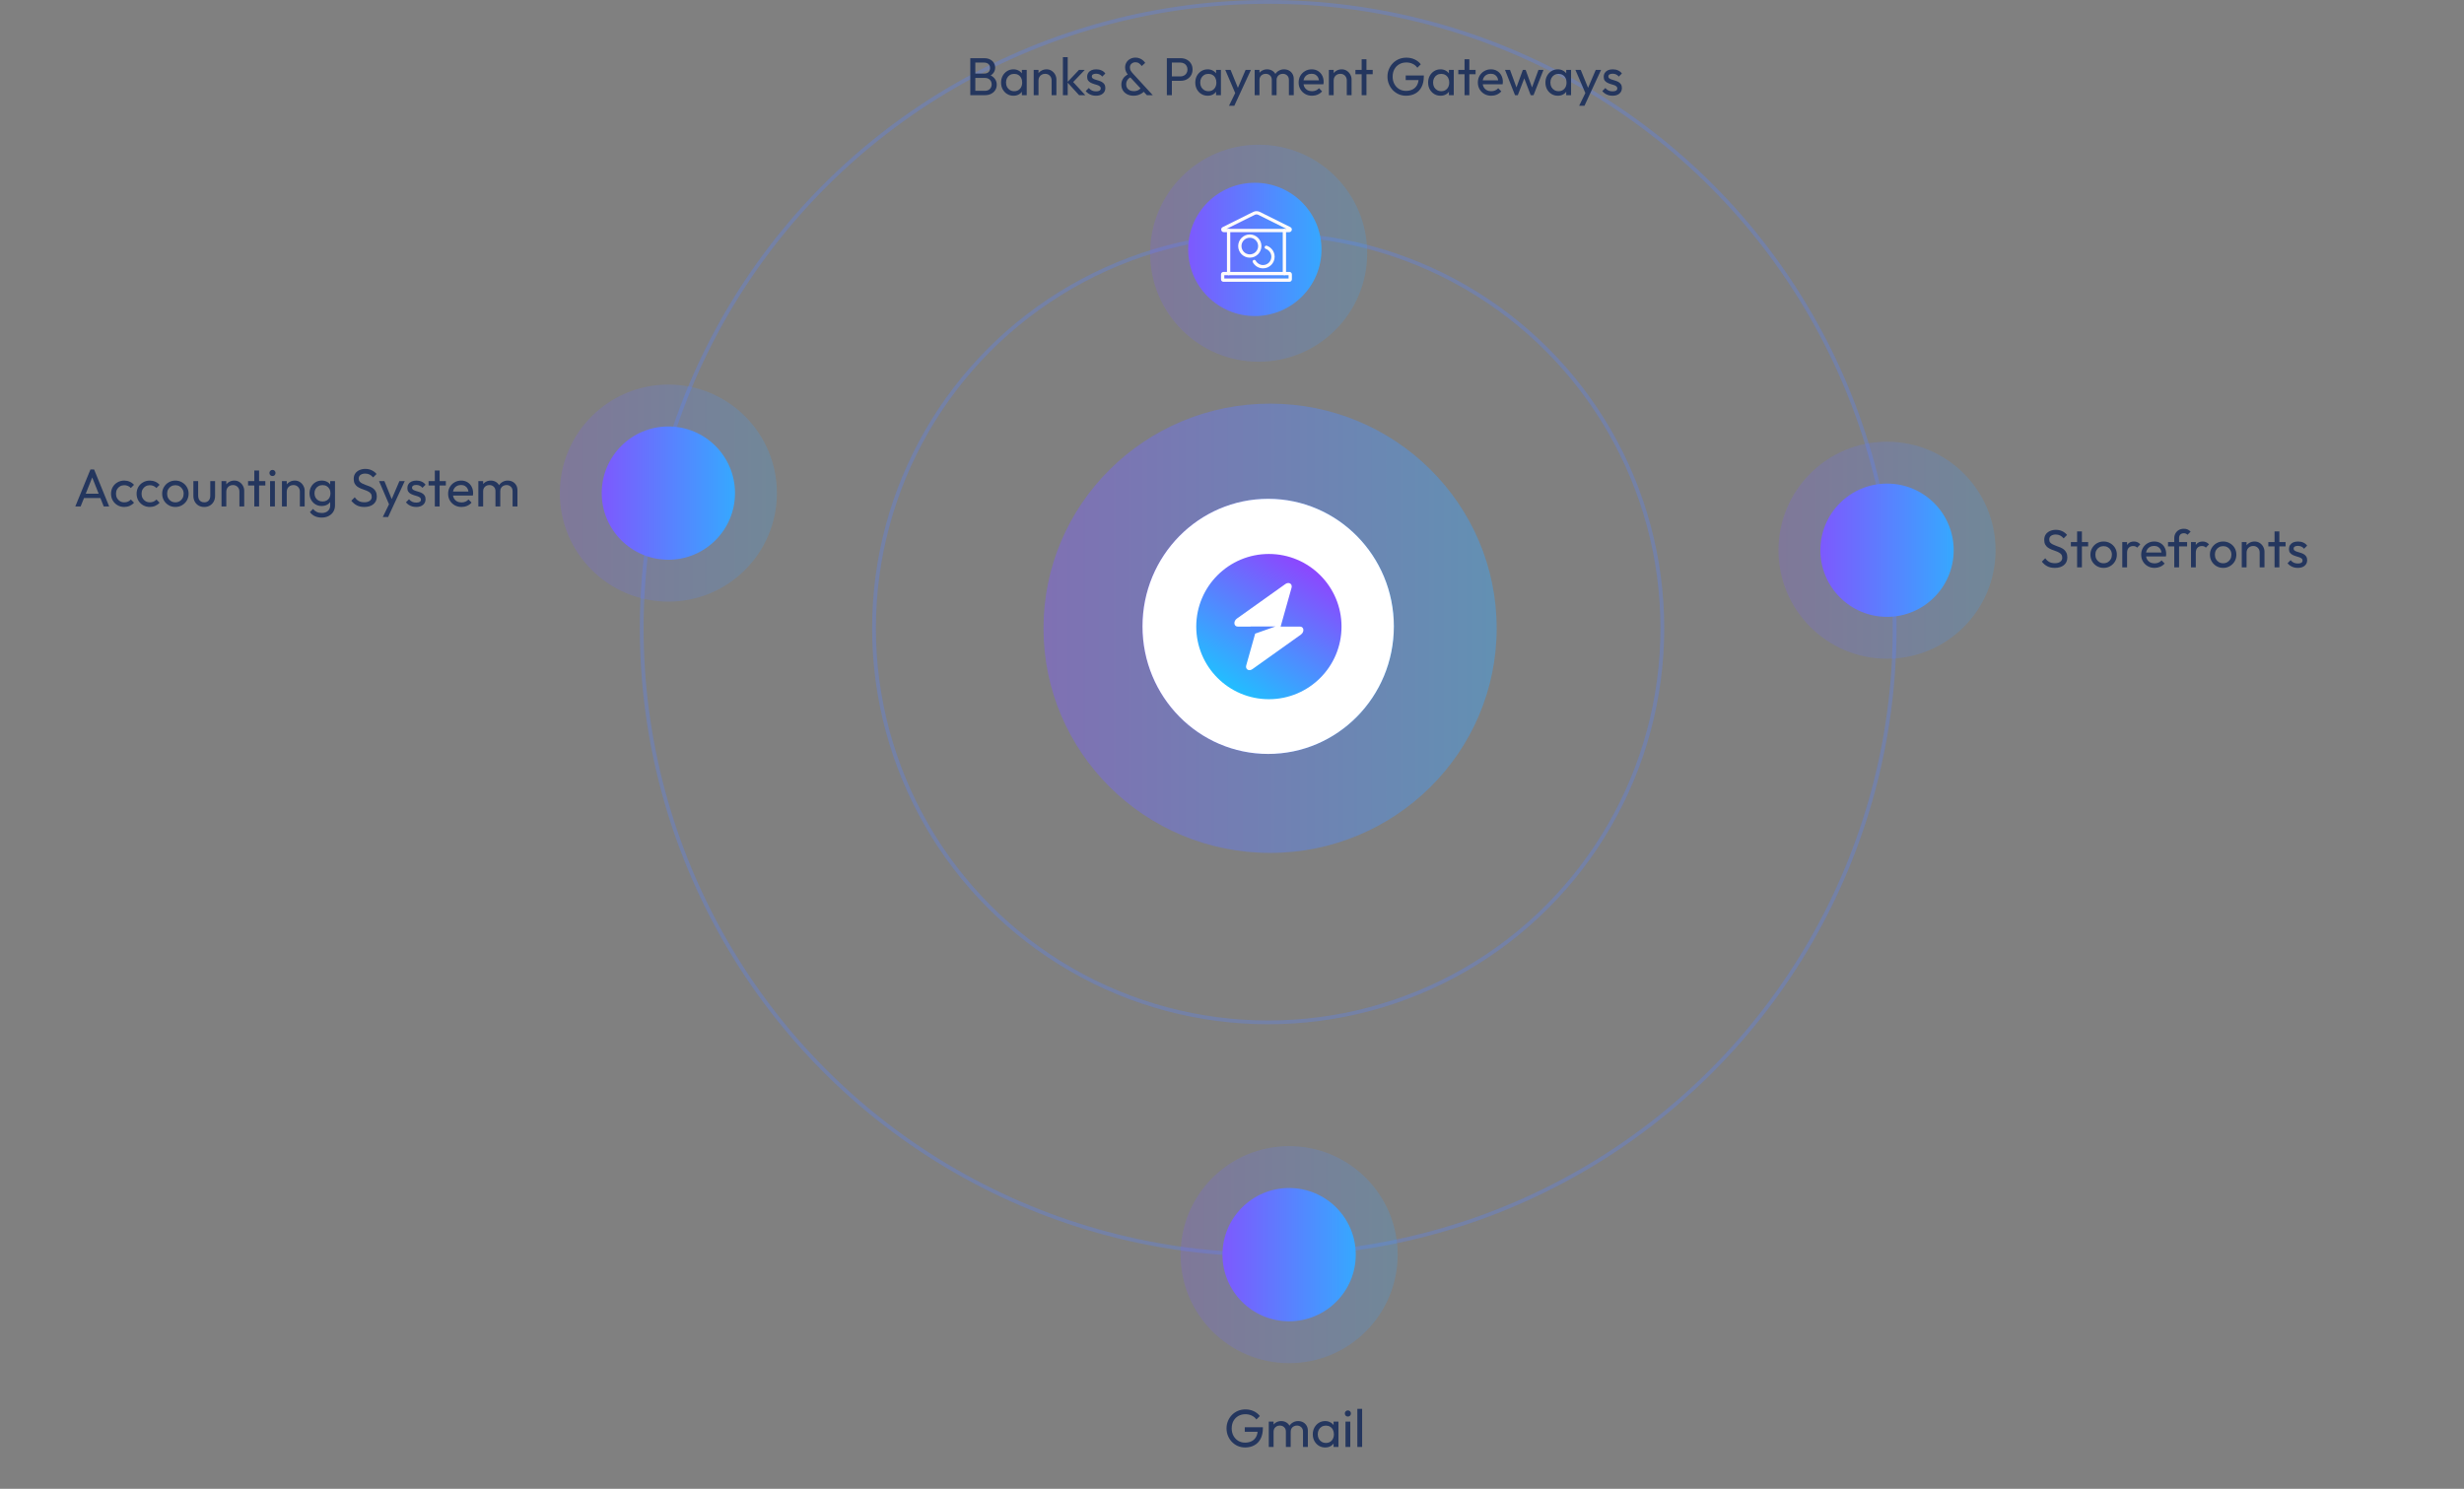<svg width="647" height="391" viewBox="0 0 647 391" fill="none" xmlns="http://www.w3.org/2000/svg">
<rect x="0" y="0" width="647" height="391" fill="#808080" stroke="none"/>
<circle cx="333" cy="165" r="164.5" stroke="#5883FF" stroke-opacity="0.3"/>
<circle cx="333" cy="165" r="103.5" stroke="#5883FF" stroke-opacity="0.3"/>
<ellipse cx="333" cy="164.5" rx="33" ry="33.5" fill="url(#paint0_linear_808_40507)"/>
<circle cx="338.5" cy="329.5" r="28.5" fill="url(#paint1_linear_808_40507)" fill-opacity="0.2"/>
<ellipse cx="333.5" cy="165" rx="59.5" ry="59" fill="url(#paint2_linear_808_40507)" fill-opacity="0.4"/>
<ellipse cx="333" cy="164.5" rx="33" ry="33.5" fill="white"/>
<circle cx="338.5" cy="329.5" r="17.5" fill="url(#paint3_linear_808_40507)"/>
<circle cx="495.5" cy="144.5" r="28.5" fill="url(#paint4_linear_808_40507)" fill-opacity="0.2"/>
<circle cx="495.5" cy="144.5" r="17.5" fill="url(#paint5_linear_808_40507)"/>
<circle cx="175.5" cy="129.5" r="28.5" fill="url(#paint6_linear_808_40507)" fill-opacity="0.2"/>
<circle cx="175.5" cy="129.5" r="17.5" fill="url(#paint7_linear_808_40507)"/>
<circle cx="330.5" cy="66.5" r="28.5" fill="url(#paint8_linear_808_40507)" fill-opacity="0.2"/>
<circle cx="329.5" cy="65.5" r="17.5" fill="url(#paint9_linear_808_40507)"/>
<path fill-rule="evenodd" clip-rule="evenodd" d="M333.186 183.629C343.719 183.629 352.258 175.09 352.258 164.556C352.258 154.023 343.719 145.484 333.186 145.484C322.652 145.484 314.113 154.023 314.113 164.556C314.113 175.09 322.652 183.629 333.186 183.629ZM339.136 154.369C339.425 153.34 338.427 152.732 337.515 153.381L324.787 162.449C323.799 163.153 323.954 164.556 325.021 164.556H328.373V164.531H334.905L329.582 166.408L327.236 174.744C326.946 175.773 327.945 176.381 328.856 175.732L341.584 166.664C342.573 165.96 342.418 164.556 341.351 164.556H336.268L339.136 154.369Z" fill="url(#paint10_linear_808_40507)"/>
<path d="M255.665 25V23.852H258.605C259.165 23.852 259.603 23.689 259.921 23.362C260.238 23.026 260.397 22.625 260.397 22.158C260.397 21.841 260.327 21.556 260.187 21.304C260.047 21.043 259.841 20.837 259.571 20.688C259.309 20.539 259.001 20.464 258.647 20.464H255.665V19.316H258.451C258.917 19.316 259.286 19.195 259.557 18.952C259.837 18.7 259.977 18.341 259.977 17.874C259.977 17.407 259.832 17.053 259.543 16.81C259.253 16.558 258.871 16.432 258.395 16.432H255.665V15.284H258.423C259.057 15.284 259.585 15.401 260.005 15.634C260.434 15.858 260.756 16.157 260.971 16.53C261.195 16.903 261.307 17.314 261.307 17.762C261.307 18.285 261.162 18.742 260.873 19.134C260.593 19.526 260.177 19.834 259.627 20.058L259.739 19.638C260.364 19.862 260.849 20.203 261.195 20.66C261.549 21.108 261.727 21.64 261.727 22.256C261.727 22.769 261.601 23.231 261.349 23.642C261.097 24.053 260.733 24.384 260.257 24.636C259.79 24.879 259.216 25 258.535 25H255.665ZM254.783 25V15.284H256.099V25H254.783ZM266.109 25.14C265.503 25.14 264.952 24.991 264.457 24.692C263.963 24.384 263.571 23.969 263.281 23.446C263.001 22.923 262.861 22.335 262.861 21.682C262.861 21.029 263.001 20.441 263.281 19.918C263.571 19.395 263.958 18.98 264.443 18.672C264.938 18.364 265.493 18.21 266.109 18.21C266.613 18.21 267.061 18.317 267.453 18.532C267.855 18.737 268.177 19.027 268.419 19.4C268.662 19.764 268.797 20.189 268.825 20.674V22.676C268.797 23.152 268.662 23.577 268.419 23.95C268.186 24.323 267.869 24.617 267.467 24.832C267.075 25.037 266.623 25.14 266.109 25.14ZM266.319 23.95C266.945 23.95 267.449 23.74 267.831 23.32C268.214 22.891 268.405 22.345 268.405 21.682C268.405 21.225 268.317 20.828 268.139 20.492C267.971 20.147 267.729 19.881 267.411 19.694C267.094 19.498 266.725 19.4 266.305 19.4C265.885 19.4 265.512 19.498 265.185 19.694C264.868 19.89 264.616 20.161 264.429 20.506C264.252 20.842 264.163 21.229 264.163 21.668C264.163 22.116 264.252 22.513 264.429 22.858C264.616 23.194 264.873 23.46 265.199 23.656C265.526 23.852 265.899 23.95 266.319 23.95ZM268.321 25V23.208L268.559 21.584L268.321 19.974V18.35H269.595V25H268.321ZM276.134 25V21.122C276.134 20.618 275.975 20.203 275.658 19.876C275.341 19.549 274.93 19.386 274.426 19.386C274.09 19.386 273.791 19.461 273.53 19.61C273.269 19.759 273.063 19.965 272.914 20.226C272.765 20.487 272.69 20.786 272.69 21.122L272.172 20.828C272.172 20.324 272.284 19.876 272.508 19.484C272.732 19.092 273.045 18.784 273.446 18.56C273.847 18.327 274.3 18.21 274.804 18.21C275.308 18.21 275.751 18.336 276.134 18.588C276.526 18.84 276.834 19.171 277.058 19.582C277.282 19.983 277.394 20.413 277.394 20.87V25H276.134ZM271.43 25V18.35H272.69V25H271.43ZM283.356 25L280.248 21.598L283.328 18.35H284.854L281.424 21.934L281.48 21.206L284.98 25H283.356ZM279.1 25V15.004H280.36V25H279.1ZM287.79 25.14C287.417 25.14 287.062 25.093 286.726 25C286.399 24.897 286.096 24.757 285.816 24.58C285.536 24.393 285.293 24.174 285.088 23.922L285.9 23.11C286.143 23.409 286.423 23.633 286.74 23.782C287.057 23.922 287.412 23.992 287.804 23.992C288.196 23.992 288.499 23.927 288.714 23.796C288.929 23.656 289.036 23.465 289.036 23.222C289.036 22.979 288.947 22.793 288.77 22.662C288.602 22.522 288.383 22.41 288.112 22.326C287.841 22.233 287.552 22.144 287.244 22.06C286.945 21.967 286.661 21.85 286.39 21.71C286.119 21.57 285.895 21.379 285.718 21.136C285.55 20.893 285.466 20.571 285.466 20.17C285.466 19.769 285.564 19.423 285.76 19.134C285.956 18.835 286.227 18.607 286.572 18.448C286.927 18.289 287.351 18.21 287.846 18.21C288.369 18.21 288.831 18.303 289.232 18.49C289.643 18.667 289.979 18.938 290.24 19.302L289.428 20.114C289.241 19.871 289.008 19.685 288.728 19.554C288.457 19.423 288.149 19.358 287.804 19.358C287.44 19.358 287.16 19.423 286.964 19.554C286.777 19.675 286.684 19.848 286.684 20.072C286.684 20.296 286.768 20.469 286.936 20.59C287.104 20.711 287.323 20.814 287.594 20.898C287.874 20.982 288.163 21.071 288.462 21.164C288.761 21.248 289.045 21.365 289.316 21.514C289.587 21.663 289.806 21.864 289.974 22.116C290.151 22.368 290.24 22.699 290.24 23.11C290.24 23.735 290.016 24.23 289.568 24.594C289.129 24.958 288.537 25.14 287.79 25.14ZM301.157 25L296.509 20.016C296.145 19.624 295.874 19.251 295.697 18.896C295.519 18.541 295.431 18.149 295.431 17.72C295.431 17.225 295.547 16.787 295.781 16.404C296.014 16.012 296.336 15.704 296.747 15.48C297.157 15.247 297.629 15.13 298.161 15.13C298.553 15.13 298.907 15.195 299.225 15.326C299.551 15.447 299.836 15.611 300.079 15.816C300.331 16.021 300.541 16.255 300.709 16.516L299.799 17.342C299.584 17.043 299.346 16.805 299.085 16.628C298.833 16.441 298.525 16.348 298.161 16.348C297.741 16.348 297.391 16.474 297.111 16.726C296.831 16.978 296.691 17.305 296.691 17.706C296.691 18.042 296.761 18.327 296.901 18.56C297.041 18.793 297.251 19.064 297.531 19.372L302.697 25H301.157ZM297.671 25.14C297.027 25.14 296.462 25.014 295.977 24.762C295.491 24.51 295.113 24.165 294.843 23.726C294.581 23.278 294.451 22.769 294.451 22.2C294.451 21.612 294.609 21.08 294.927 20.604C295.244 20.128 295.706 19.75 296.313 19.47L296.915 20.254C296.541 20.441 296.247 20.697 296.033 21.024C295.818 21.341 295.711 21.724 295.711 22.172C295.711 22.536 295.795 22.849 295.963 23.11C296.131 23.371 296.364 23.577 296.663 23.726C296.971 23.866 297.321 23.936 297.713 23.936C298.207 23.936 298.627 23.833 298.973 23.628C299.318 23.423 299.579 23.161 299.757 22.844L300.583 23.81C300.396 24.062 300.149 24.291 299.841 24.496C299.542 24.692 299.206 24.851 298.833 24.972C298.469 25.084 298.081 25.14 297.671 25.14ZM307.276 21.22V20.072H309.922C310.286 20.072 310.608 19.997 310.888 19.848C311.177 19.699 311.401 19.489 311.56 19.218C311.728 18.947 311.812 18.625 311.812 18.252C311.812 17.879 311.728 17.557 311.56 17.286C311.401 17.015 311.177 16.805 310.888 16.656C310.608 16.507 310.286 16.432 309.922 16.432H307.276V15.284H310.006C310.603 15.284 311.135 15.405 311.602 15.648C312.078 15.891 312.451 16.236 312.722 16.684C313.002 17.123 313.142 17.645 313.142 18.252C313.142 18.849 313.002 19.372 312.722 19.82C312.451 20.259 312.078 20.604 311.602 20.856C311.135 21.099 310.603 21.22 310.006 21.22H307.276ZM306.394 25V15.284H307.71V25H306.394ZM317.106 25.14C316.499 25.14 315.948 24.991 315.454 24.692C314.959 24.384 314.567 23.969 314.278 23.446C313.998 22.923 313.858 22.335 313.858 21.682C313.858 21.029 313.998 20.441 314.278 19.918C314.567 19.395 314.954 18.98 315.44 18.672C315.934 18.364 316.49 18.21 317.106 18.21C317.61 18.21 318.058 18.317 318.45 18.532C318.851 18.737 319.173 19.027 319.416 19.4C319.658 19.764 319.794 20.189 319.822 20.674V22.676C319.794 23.152 319.658 23.577 319.416 23.95C319.182 24.323 318.865 24.617 318.464 24.832C318.072 25.037 317.619 25.14 317.106 25.14ZM317.316 23.95C317.941 23.95 318.445 23.74 318.828 23.32C319.21 22.891 319.402 22.345 319.402 21.682C319.402 21.225 319.313 20.828 319.136 20.492C318.968 20.147 318.725 19.881 318.408 19.694C318.09 19.498 317.722 19.4 317.302 19.4C316.882 19.4 316.508 19.498 316.182 19.694C315.864 19.89 315.612 20.161 315.426 20.506C315.248 20.842 315.16 21.229 315.16 21.668C315.16 22.116 315.248 22.513 315.426 22.858C315.612 23.194 315.869 23.46 316.196 23.656C316.522 23.852 316.896 23.95 317.316 23.95ZM319.318 25V23.208L319.556 21.584L319.318 19.974V18.35H320.592V25H319.318ZM324.61 25.056L321.726 18.35H323.126L325.268 23.6H324.82L327.074 18.35H328.474L325.366 25.056H324.61ZM322.706 27.786L324.666 23.768L325.366 25.056L324.106 27.786H322.706ZM329.453 25V18.35H330.713V25H329.453ZM333.947 25V20.982C333.947 20.487 333.793 20.1 333.485 19.82C333.187 19.531 332.809 19.386 332.351 19.386C332.043 19.386 331.768 19.451 331.525 19.582C331.283 19.713 331.087 19.895 330.937 20.128C330.788 20.361 330.713 20.641 330.713 20.968L330.195 20.716C330.195 20.212 330.303 19.773 330.517 19.4C330.741 19.027 331.045 18.737 331.427 18.532C331.81 18.317 332.239 18.21 332.715 18.21C333.182 18.21 333.602 18.313 333.975 18.518C334.358 18.723 334.657 19.013 334.871 19.386C335.095 19.759 335.207 20.203 335.207 20.716V25H333.947ZM338.441 25V20.982C338.441 20.487 338.287 20.1 337.979 19.82C337.681 19.531 337.307 19.386 336.859 19.386C336.551 19.386 336.271 19.451 336.019 19.582C335.777 19.713 335.581 19.895 335.431 20.128C335.282 20.361 335.207 20.641 335.207 20.968L334.493 20.716C334.521 20.203 334.657 19.764 334.899 19.4C335.151 19.027 335.473 18.737 335.865 18.532C336.257 18.317 336.687 18.21 337.153 18.21C337.639 18.21 338.073 18.313 338.455 18.518C338.838 18.723 339.141 19.013 339.365 19.386C339.599 19.759 339.715 20.207 339.715 20.73V25H338.441ZM344.51 25.14C343.847 25.14 343.25 24.991 342.718 24.692C342.186 24.384 341.766 23.969 341.458 23.446C341.15 22.923 340.996 22.331 340.996 21.668C340.996 21.015 341.145 20.427 341.444 19.904C341.752 19.381 342.163 18.971 342.676 18.672C343.199 18.364 343.782 18.21 344.426 18.21C345.042 18.21 345.583 18.35 346.05 18.63C346.526 18.91 346.895 19.297 347.156 19.792C347.427 20.287 347.562 20.847 347.562 21.472C347.562 21.565 347.557 21.668 347.548 21.78C347.539 21.883 347.52 22.004 347.492 22.144H341.878V21.094H346.82L346.358 21.5C346.358 21.052 346.279 20.674 346.12 20.366C345.961 20.049 345.737 19.806 345.448 19.638C345.159 19.461 344.809 19.372 344.398 19.372C343.969 19.372 343.591 19.465 343.264 19.652C342.937 19.839 342.685 20.1 342.508 20.436C342.331 20.772 342.242 21.169 342.242 21.626C342.242 22.093 342.335 22.503 342.522 22.858C342.709 23.203 342.975 23.474 343.32 23.67C343.665 23.857 344.062 23.95 344.51 23.95C344.883 23.95 345.224 23.885 345.532 23.754C345.849 23.623 346.12 23.427 346.344 23.166L347.156 23.992C346.839 24.365 346.447 24.65 345.98 24.846C345.523 25.042 345.033 25.14 344.51 25.14ZM353.64 25V21.122C353.64 20.618 353.481 20.203 353.164 19.876C352.846 19.549 352.436 19.386 351.932 19.386C351.596 19.386 351.297 19.461 351.036 19.61C350.774 19.759 350.569 19.965 350.42 20.226C350.27 20.487 350.196 20.786 350.196 21.122L349.678 20.828C349.678 20.324 349.79 19.876 350.014 19.484C350.238 19.092 350.55 18.784 350.952 18.56C351.353 18.327 351.806 18.21 352.31 18.21C352.814 18.21 353.257 18.336 353.64 18.588C354.032 18.84 354.34 19.171 354.564 19.582C354.788 19.983 354.9 20.413 354.9 20.87V25H353.64ZM348.936 25V18.35H350.196V25H348.936ZM357.546 25V15.564H358.806V25H357.546ZM355.908 19.498V18.35H360.444V19.498H355.908ZM369.21 25.14C368.529 25.14 367.889 25.014 367.292 24.762C366.704 24.501 366.186 24.141 365.738 23.684C365.299 23.227 364.954 22.695 364.702 22.088C364.45 21.481 364.324 20.828 364.324 20.128C364.324 19.428 364.45 18.779 364.702 18.182C364.954 17.575 365.304 17.043 365.752 16.586C366.2 16.129 366.723 15.774 367.32 15.522C367.927 15.27 368.585 15.144 369.294 15.144C370.069 15.144 370.783 15.293 371.436 15.592C372.089 15.891 372.635 16.32 373.074 16.88L372.164 17.79C371.856 17.342 371.45 17.001 370.946 16.768C370.442 16.525 369.891 16.404 369.294 16.404C368.585 16.404 367.955 16.563 367.404 16.88C366.863 17.197 366.438 17.636 366.13 18.196C365.831 18.756 365.682 19.4 365.682 20.128C365.682 20.865 365.836 21.514 366.144 22.074C366.452 22.634 366.867 23.073 367.39 23.39C367.913 23.707 368.51 23.866 369.182 23.866C369.863 23.866 370.451 23.735 370.946 23.474C371.45 23.213 371.837 22.83 372.108 22.326C372.379 21.813 372.514 21.187 372.514 20.45L373.312 21.024H369.112V19.82H373.872V20.016C373.872 21.145 373.671 22.093 373.27 22.858C372.878 23.614 372.327 24.183 371.618 24.566C370.918 24.949 370.115 25.14 369.21 25.14ZM378.246 25.14C377.639 25.14 377.089 24.991 376.594 24.692C376.099 24.384 375.707 23.969 375.418 23.446C375.138 22.923 374.998 22.335 374.998 21.682C374.998 21.029 375.138 20.441 375.418 19.918C375.707 19.395 376.095 18.98 376.58 18.672C377.075 18.364 377.63 18.21 378.246 18.21C378.75 18.21 379.198 18.317 379.59 18.532C379.991 18.737 380.313 19.027 380.556 19.4C380.799 19.764 380.934 20.189 380.962 20.674V22.676C380.934 23.152 380.799 23.577 380.556 23.95C380.323 24.323 380.005 24.617 379.604 24.832C379.212 25.037 378.759 25.14 378.246 25.14ZM378.456 23.95C379.081 23.95 379.585 23.74 379.968 23.32C380.351 22.891 380.542 22.345 380.542 21.682C380.542 21.225 380.453 20.828 380.276 20.492C380.108 20.147 379.865 19.881 379.548 19.694C379.231 19.498 378.862 19.4 378.442 19.4C378.022 19.4 377.649 19.498 377.322 19.694C377.005 19.89 376.753 20.161 376.566 20.506C376.389 20.842 376.3 21.229 376.3 21.668C376.3 22.116 376.389 22.513 376.566 22.858C376.753 23.194 377.009 23.46 377.336 23.656C377.663 23.852 378.036 23.95 378.456 23.95ZM380.458 25V23.208L380.696 21.584L380.458 19.974V18.35H381.732V25H380.458ZM384.561 25V15.564H385.821V25H384.561ZM382.923 19.498V18.35H387.459V19.498H382.923ZM391.568 25.14C390.906 25.14 390.308 24.991 389.776 24.692C389.244 24.384 388.824 23.969 388.516 23.446C388.208 22.923 388.054 22.331 388.054 21.668C388.054 21.015 388.204 20.427 388.502 19.904C388.81 19.381 389.221 18.971 389.734 18.672C390.257 18.364 390.84 18.21 391.484 18.21C392.1 18.21 392.642 18.35 393.108 18.63C393.584 18.91 393.953 19.297 394.214 19.792C394.485 20.287 394.62 20.847 394.62 21.472C394.62 21.565 394.616 21.668 394.606 21.78C394.597 21.883 394.578 22.004 394.55 22.144H388.936V21.094H393.878L393.416 21.5C393.416 21.052 393.337 20.674 393.178 20.366C393.02 20.049 392.796 19.806 392.506 19.638C392.217 19.461 391.867 19.372 391.456 19.372C391.027 19.372 390.649 19.465 390.322 19.652C389.996 19.839 389.744 20.1 389.566 20.436C389.389 20.772 389.3 21.169 389.3 21.626C389.3 22.093 389.394 22.503 389.58 22.858C389.767 23.203 390.033 23.474 390.378 23.67C390.724 23.857 391.12 23.95 391.568 23.95C391.942 23.95 392.282 23.885 392.59 23.754C392.908 23.623 393.178 23.427 393.402 23.166L394.214 23.992C393.897 24.365 393.505 24.65 393.038 24.846C392.581 25.042 392.091 25.14 391.568 25.14ZM397.816 25L395.184 18.35H396.5L398.404 23.53H397.984L399.874 18.35H400.602L402.492 23.53H402.072L403.976 18.35H405.292L402.674 25H401.932L400.014 19.974H400.476L398.544 25H397.816ZM409.049 25.14C408.442 25.14 407.892 24.991 407.397 24.692C406.902 24.384 406.51 23.969 406.221 23.446C405.941 22.923 405.801 22.335 405.801 21.682C405.801 21.029 405.941 20.441 406.221 19.918C406.51 19.395 406.898 18.98 407.383 18.672C407.878 18.364 408.433 18.21 409.049 18.21C409.553 18.21 410.001 18.317 410.393 18.532C410.794 18.737 411.116 19.027 411.359 19.4C411.602 19.764 411.737 20.189 411.765 20.674V22.676C411.737 23.152 411.602 23.577 411.359 23.95C411.126 24.323 410.808 24.617 410.407 24.832C410.015 25.037 409.562 25.14 409.049 25.14ZM409.259 23.95C409.884 23.95 410.388 23.74 410.771 23.32C411.154 22.891 411.345 22.345 411.345 21.682C411.345 21.225 411.256 20.828 411.079 20.492C410.911 20.147 410.668 19.881 410.351 19.694C410.034 19.498 409.665 19.4 409.245 19.4C408.825 19.4 408.452 19.498 408.125 19.694C407.808 19.89 407.556 20.161 407.369 20.506C407.192 20.842 407.103 21.229 407.103 21.668C407.103 22.116 407.192 22.513 407.369 22.858C407.556 23.194 407.812 23.46 408.139 23.656C408.466 23.852 408.839 23.95 409.259 23.95ZM411.261 25V23.208L411.499 21.584L411.261 19.974V18.35H412.535V25H411.261ZM416.553 25.056L413.669 18.35H415.069L417.211 23.6H416.763L419.017 18.35H420.417L417.309 25.056H416.553ZM414.649 27.786L416.609 23.768L417.309 25.056L416.049 27.786H414.649ZM423.429 25.14C423.055 25.14 422.701 25.093 422.365 25C422.038 24.897 421.735 24.757 421.455 24.58C421.175 24.393 420.932 24.174 420.727 23.922L421.539 23.11C421.781 23.409 422.061 23.633 422.379 23.782C422.696 23.922 423.051 23.992 423.443 23.992C423.835 23.992 424.138 23.927 424.353 23.796C424.567 23.656 424.675 23.465 424.675 23.222C424.675 22.979 424.586 22.793 424.409 22.662C424.241 22.522 424.021 22.41 423.751 22.326C423.48 22.233 423.191 22.144 422.883 22.06C422.584 21.967 422.299 21.85 422.029 21.71C421.758 21.57 421.534 21.379 421.357 21.136C421.189 20.893 421.105 20.571 421.105 20.17C421.105 19.769 421.203 19.423 421.399 19.134C421.595 18.835 421.865 18.607 422.211 18.448C422.565 18.289 422.99 18.21 423.485 18.21C424.007 18.21 424.469 18.303 424.871 18.49C425.281 18.667 425.617 18.938 425.879 19.302L425.067 20.114C424.88 19.871 424.647 19.685 424.367 19.554C424.096 19.423 423.788 19.358 423.443 19.358C423.079 19.358 422.799 19.423 422.603 19.554C422.416 19.675 422.323 19.848 422.323 20.072C422.323 20.296 422.407 20.469 422.575 20.59C422.743 20.711 422.962 20.814 423.233 20.898C423.513 20.982 423.802 21.071 424.101 21.164C424.399 21.248 424.684 21.365 424.955 21.514C425.225 21.663 425.445 21.864 425.613 22.116C425.79 22.368 425.879 22.699 425.879 23.11C425.879 23.735 425.655 24.23 425.207 24.594C424.768 24.958 424.175 25.14 423.429 25.14Z" fill="#24365E"/>
<path d="M539.549 149.14C538.784 149.14 538.131 149 537.589 148.72C537.048 148.44 536.567 148.034 536.147 147.502L537.043 146.606C537.351 147.035 537.706 147.362 538.107 147.586C538.509 147.801 539.003 147.908 539.591 147.908C540.17 147.908 540.632 147.782 540.977 147.53C541.332 147.278 541.509 146.933 541.509 146.494C541.509 146.13 541.425 145.836 541.257 145.612C541.089 145.388 540.861 145.206 540.571 145.066C540.291 144.917 539.983 144.786 539.647 144.674C539.311 144.553 538.975 144.427 538.639 144.296C538.303 144.156 537.995 143.988 537.715 143.792C537.435 143.587 537.207 143.321 537.029 142.994C536.861 142.667 536.777 142.257 536.777 141.762C536.777 141.211 536.908 140.745 537.169 140.362C537.44 139.97 537.804 139.671 538.261 139.466C538.728 139.251 539.251 139.144 539.829 139.144C540.464 139.144 541.033 139.27 541.537 139.522C542.041 139.765 542.452 140.087 542.769 140.488L541.873 141.384C541.584 141.048 541.271 140.796 540.935 140.628C540.609 140.46 540.231 140.376 539.801 140.376C539.279 140.376 538.863 140.493 538.555 140.726C538.247 140.95 538.093 141.267 538.093 141.678C538.093 142.005 538.177 142.271 538.345 142.476C538.523 142.672 538.751 142.84 539.031 142.98C539.311 143.12 539.619 143.251 539.955 143.372C540.301 143.484 540.641 143.61 540.977 143.75C541.313 143.89 541.621 144.067 541.901 144.282C542.181 144.497 542.405 144.777 542.573 145.122C542.751 145.458 542.839 145.883 542.839 146.396C542.839 147.255 542.541 147.927 541.943 148.412C541.355 148.897 540.557 149.14 539.549 149.14ZM545.411 149V139.564H546.671V149H545.411ZM543.773 143.498V142.35H548.309V143.498H543.773ZM552.376 149.14C551.723 149.14 551.135 148.986 550.612 148.678C550.089 148.37 549.674 147.955 549.366 147.432C549.058 146.9 548.904 146.307 548.904 145.654C548.904 145.01 549.058 144.431 549.366 143.918C549.674 143.395 550.089 142.98 550.612 142.672C551.135 142.364 551.723 142.21 552.376 142.21C553.02 142.21 553.603 142.364 554.126 142.672C554.658 142.971 555.078 143.381 555.386 143.904C555.694 144.427 555.848 145.01 555.848 145.654C555.848 146.307 555.694 146.9 555.386 147.432C555.078 147.955 554.658 148.37 554.126 148.678C553.603 148.986 553.02 149.14 552.376 149.14ZM552.376 147.922C552.796 147.922 553.169 147.824 553.496 147.628C553.823 147.432 554.079 147.166 554.266 146.83C554.453 146.485 554.546 146.093 554.546 145.654C554.546 145.225 554.448 144.842 554.252 144.506C554.065 144.17 553.809 143.909 553.482 143.722C553.165 143.526 552.796 143.428 552.376 143.428C551.956 143.428 551.583 143.526 551.256 143.722C550.929 143.909 550.673 144.17 550.486 144.506C550.299 144.842 550.206 145.225 550.206 145.654C550.206 146.093 550.299 146.485 550.486 146.83C550.673 147.166 550.929 147.432 551.256 147.628C551.583 147.824 551.956 147.922 552.376 147.922ZM557.268 149V142.35H558.528V149H557.268ZM558.528 145.206L558.052 144.996C558.052 144.147 558.248 143.47 558.64 142.966C559.032 142.462 559.596 142.21 560.334 142.21C560.67 142.21 560.973 142.271 561.244 142.392C561.514 142.504 561.766 142.695 562 142.966L561.174 143.82C561.034 143.671 560.88 143.563 560.712 143.498C560.544 143.433 560.348 143.4 560.124 143.4C559.657 143.4 559.274 143.549 558.976 143.848C558.677 144.147 558.528 144.599 558.528 145.206ZM565.748 149.14C565.085 149.14 564.488 148.991 563.956 148.692C563.424 148.384 563.004 147.969 562.696 147.446C562.388 146.923 562.234 146.331 562.234 145.668C562.234 145.015 562.383 144.427 562.682 143.904C562.99 143.381 563.401 142.971 563.914 142.672C564.437 142.364 565.02 142.21 565.664 142.21C566.28 142.21 566.821 142.35 567.288 142.63C567.764 142.91 568.133 143.297 568.394 143.792C568.665 144.287 568.8 144.847 568.8 145.472C568.8 145.565 568.795 145.668 568.786 145.78C568.777 145.883 568.758 146.004 568.73 146.144H563.116V145.094H568.058L567.596 145.5C567.596 145.052 567.517 144.674 567.358 144.366C567.199 144.049 566.975 143.806 566.686 143.638C566.397 143.461 566.047 143.372 565.636 143.372C565.207 143.372 564.829 143.465 564.502 143.652C564.175 143.839 563.923 144.1 563.746 144.436C563.569 144.772 563.48 145.169 563.48 145.626C563.48 146.093 563.573 146.503 563.76 146.858C563.947 147.203 564.213 147.474 564.558 147.67C564.903 147.857 565.3 147.95 565.748 147.95C566.121 147.95 566.462 147.885 566.77 147.754C567.087 147.623 567.358 147.427 567.582 147.166L568.394 147.992C568.077 148.365 567.685 148.65 567.218 148.846C566.761 149.042 566.271 149.14 565.748 149.14ZM570.921 149V141.356C570.921 140.861 571.028 140.432 571.243 140.068C571.458 139.695 571.752 139.401 572.125 139.186C572.508 138.971 572.951 138.864 573.455 138.864C573.838 138.864 574.169 138.929 574.449 139.06C574.729 139.191 574.986 139.382 575.219 139.634L574.393 140.446C574.272 140.315 574.136 140.217 573.987 140.152C573.838 140.077 573.656 140.04 573.441 140.04C573.04 140.04 572.727 140.157 572.503 140.39C572.288 140.623 572.181 140.945 572.181 141.356V149H570.921ZM569.283 143.498V142.35H574.295V143.498H569.283ZM575.315 149V142.35H576.575V149H575.315ZM576.575 145.206L576.099 144.996C576.099 144.147 576.295 143.47 576.687 142.966C577.079 142.462 577.643 142.21 578.381 142.21C578.717 142.21 579.02 142.271 579.291 142.392C579.561 142.504 579.813 142.695 580.047 142.966L579.221 143.82C579.081 143.671 578.927 143.563 578.759 143.498C578.591 143.433 578.395 143.4 578.171 143.4C577.704 143.4 577.321 143.549 577.023 143.848C576.724 144.147 576.575 144.599 576.575 145.206ZM583.753 149.14C583.1 149.14 582.512 148.986 581.989 148.678C581.466 148.37 581.051 147.955 580.743 147.432C580.435 146.9 580.281 146.307 580.281 145.654C580.281 145.01 580.435 144.431 580.743 143.918C581.051 143.395 581.466 142.98 581.989 142.672C582.512 142.364 583.1 142.21 583.753 142.21C584.397 142.21 584.98 142.364 585.503 142.672C586.035 142.971 586.455 143.381 586.763 143.904C587.071 144.427 587.225 145.01 587.225 145.654C587.225 146.307 587.071 146.9 586.763 147.432C586.455 147.955 586.035 148.37 585.503 148.678C584.98 148.986 584.397 149.14 583.753 149.14ZM583.753 147.922C584.173 147.922 584.546 147.824 584.873 147.628C585.2 147.432 585.456 147.166 585.643 146.83C585.83 146.485 585.923 146.093 585.923 145.654C585.923 145.225 585.825 144.842 585.629 144.506C585.442 144.17 585.186 143.909 584.859 143.722C584.542 143.526 584.173 143.428 583.753 143.428C583.333 143.428 582.96 143.526 582.633 143.722C582.306 143.909 582.05 144.17 581.863 144.506C581.676 144.842 581.583 145.225 581.583 145.654C581.583 146.093 581.676 146.485 581.863 146.83C582.05 147.166 582.306 147.432 582.633 147.628C582.96 147.824 583.333 147.922 583.753 147.922ZM593.349 149V145.122C593.349 144.618 593.19 144.203 592.873 143.876C592.555 143.549 592.145 143.386 591.641 143.386C591.305 143.386 591.006 143.461 590.745 143.61C590.483 143.759 590.278 143.965 590.129 144.226C589.979 144.487 589.905 144.786 589.905 145.122L589.387 144.828C589.387 144.324 589.499 143.876 589.723 143.484C589.947 143.092 590.259 142.784 590.661 142.56C591.062 142.327 591.515 142.21 592.019 142.21C592.523 142.21 592.966 142.336 593.349 142.588C593.741 142.84 594.049 143.171 594.273 143.582C594.497 143.983 594.609 144.413 594.609 144.87V149H593.349ZM588.645 149V142.35H589.905V149H588.645ZM597.255 149V139.564H598.515V149H597.255ZM595.617 143.498V142.35H600.153V143.498H595.617ZM603.364 149.14C602.991 149.14 602.636 149.093 602.3 149C601.974 148.897 601.67 148.757 601.39 148.58C601.11 148.393 600.868 148.174 600.662 147.922L601.474 147.11C601.717 147.409 601.997 147.633 602.314 147.782C602.632 147.922 602.986 147.992 603.378 147.992C603.77 147.992 604.074 147.927 604.288 147.796C604.503 147.656 604.61 147.465 604.61 147.222C604.61 146.979 604.522 146.793 604.344 146.662C604.176 146.522 603.957 146.41 603.686 146.326C603.416 146.233 603.126 146.144 602.818 146.06C602.52 145.967 602.235 145.85 601.964 145.71C601.694 145.57 601.47 145.379 601.292 145.136C601.124 144.893 601.04 144.571 601.04 144.17C601.04 143.769 601.138 143.423 601.334 143.134C601.53 142.835 601.801 142.607 602.146 142.448C602.501 142.289 602.926 142.21 603.42 142.21C603.943 142.21 604.405 142.303 604.806 142.49C605.217 142.667 605.553 142.938 605.814 143.302L605.002 144.114C604.816 143.871 604.582 143.685 604.302 143.554C604.032 143.423 603.724 143.358 603.378 143.358C603.014 143.358 602.734 143.423 602.538 143.554C602.352 143.675 602.258 143.848 602.258 144.072C602.258 144.296 602.342 144.469 602.51 144.59C602.678 144.711 602.898 144.814 603.168 144.898C603.448 144.982 603.738 145.071 604.036 145.164C604.335 145.248 604.62 145.365 604.89 145.514C605.161 145.663 605.38 145.864 605.548 146.116C605.726 146.368 605.814 146.699 605.814 147.11C605.814 147.735 605.59 148.23 605.142 148.594C604.704 148.958 604.111 149.14 603.364 149.14Z" fill="#24365E"/>
<path d="M326.95 380.14C326.269 380.14 325.63 380.014 325.032 379.762C324.444 379.501 323.926 379.141 323.478 378.684C323.04 378.227 322.694 377.695 322.442 377.088C322.19 376.481 322.064 375.828 322.064 375.128C322.064 374.428 322.19 373.779 322.442 373.182C322.694 372.575 323.044 372.043 323.492 371.586C323.94 371.129 324.463 370.774 325.06 370.522C325.667 370.27 326.325 370.144 327.034 370.144C327.809 370.144 328.523 370.293 329.176 370.592C329.83 370.891 330.376 371.32 330.814 371.88L329.904 372.79C329.596 372.342 329.19 372.001 328.686 371.768C328.182 371.525 327.632 371.404 327.034 371.404C326.325 371.404 325.695 371.563 325.144 371.88C324.603 372.197 324.178 372.636 323.87 373.196C323.572 373.756 323.422 374.4 323.422 375.128C323.422 375.865 323.576 376.514 323.884 377.074C324.192 377.634 324.608 378.073 325.13 378.39C325.653 378.707 326.25 378.866 326.922 378.866C327.604 378.866 328.192 378.735 328.686 378.474C329.19 378.213 329.578 377.83 329.848 377.326C330.119 376.813 330.254 376.187 330.254 375.45L331.052 376.024H326.852V374.82H331.612V375.016C331.612 376.145 331.412 377.093 331.01 377.858C330.618 378.614 330.068 379.183 329.358 379.566C328.658 379.949 327.856 380.14 326.95 380.14ZM333.158 380V373.35H334.418V380H333.158ZM337.652 380V375.982C337.652 375.487 337.498 375.1 337.19 374.82C336.892 374.531 336.514 374.386 336.056 374.386C335.748 374.386 335.473 374.451 335.23 374.582C334.988 374.713 334.792 374.895 334.642 375.128C334.493 375.361 334.418 375.641 334.418 375.968L333.9 375.716C333.9 375.212 334.008 374.773 334.222 374.4C334.446 374.027 334.75 373.737 335.132 373.532C335.515 373.317 335.944 373.21 336.42 373.21C336.887 373.21 337.307 373.313 337.68 373.518C338.063 373.723 338.362 374.013 338.576 374.386C338.8 374.759 338.912 375.203 338.912 375.716V380H337.652ZM342.146 380V375.982C342.146 375.487 341.992 375.1 341.684 374.82C341.386 374.531 341.012 374.386 340.564 374.386C340.256 374.386 339.976 374.451 339.724 374.582C339.482 374.713 339.286 374.895 339.136 375.128C338.987 375.361 338.912 375.641 338.912 375.968L338.198 375.716C338.226 375.203 338.362 374.764 338.604 374.4C338.856 374.027 339.178 373.737 339.57 373.532C339.962 373.317 340.392 373.21 340.858 373.21C341.344 373.21 341.778 373.313 342.16 373.518C342.543 373.723 342.846 374.013 343.07 374.386C343.304 374.759 343.42 375.207 343.42 375.73V380H342.146ZM347.963 380.14C347.356 380.14 346.806 379.991 346.311 379.692C345.816 379.384 345.424 378.969 345.135 378.446C344.855 377.923 344.715 377.335 344.715 376.682C344.715 376.029 344.855 375.441 345.135 374.918C345.424 374.395 345.812 373.98 346.297 373.672C346.792 373.364 347.347 373.21 347.963 373.21C348.467 373.21 348.915 373.317 349.307 373.532C349.708 373.737 350.03 374.027 350.273 374.4C350.516 374.764 350.651 375.189 350.679 375.674V377.676C350.651 378.152 350.516 378.577 350.273 378.95C350.04 379.323 349.722 379.617 349.321 379.832C348.929 380.037 348.476 380.14 347.963 380.14ZM348.173 378.95C348.798 378.95 349.302 378.74 349.685 378.32C350.068 377.891 350.259 377.345 350.259 376.682C350.259 376.225 350.17 375.828 349.993 375.492C349.825 375.147 349.582 374.881 349.265 374.694C348.948 374.498 348.579 374.4 348.159 374.4C347.739 374.4 347.366 374.498 347.039 374.694C346.722 374.89 346.47 375.161 346.283 375.506C346.106 375.842 346.017 376.229 346.017 376.668C346.017 377.116 346.106 377.513 346.283 377.858C346.47 378.194 346.726 378.46 347.053 378.656C347.38 378.852 347.753 378.95 348.173 378.95ZM350.175 380V378.208L350.413 376.584L350.175 374.974V373.35H351.449V380H350.175ZM353.297 380V373.35H354.557V380H353.297ZM353.927 372.02C353.694 372.02 353.503 371.945 353.353 371.796C353.204 371.637 353.129 371.441 353.129 371.208C353.129 370.984 353.204 370.797 353.353 370.648C353.503 370.489 353.694 370.41 353.927 370.41C354.161 370.41 354.352 370.489 354.501 370.648C354.651 370.797 354.725 370.984 354.725 371.208C354.725 371.441 354.651 371.637 354.501 371.796C354.352 371.945 354.161 372.02 353.927 372.02ZM356.414 380V370.004H357.674V380H356.414Z" fill="#24365E"/>
<path d="M19.775 133L23.751 123.284H24.703L28.665 133H27.237L23.975 124.782H24.465L21.175 133H19.775ZM21.665 130.802V129.654H26.775V130.802H21.665ZM32.627 133.14C31.974 133.14 31.381 132.986 30.849 132.678C30.326 132.37 29.911 131.955 29.603 131.432C29.304 130.9 29.155 130.312 29.155 129.668C29.155 129.015 29.304 128.427 29.603 127.904C29.911 127.381 30.326 126.971 30.849 126.672C31.381 126.364 31.974 126.21 32.627 126.21C33.14 126.21 33.616 126.308 34.055 126.504C34.494 126.691 34.872 126.966 35.189 127.33L34.349 128.17C34.144 127.927 33.892 127.745 33.593 127.624C33.304 127.493 32.982 127.428 32.627 127.428C32.207 127.428 31.834 127.526 31.507 127.722C31.18 127.909 30.924 128.17 30.737 128.506C30.55 128.842 30.457 129.229 30.457 129.668C30.457 130.107 30.55 130.494 30.737 130.83C30.924 131.166 31.18 131.432 31.507 131.628C31.834 131.824 32.207 131.922 32.627 131.922C32.982 131.922 33.304 131.861 33.593 131.74C33.892 131.609 34.148 131.423 34.363 131.18L35.189 132.02C34.881 132.375 34.503 132.65 34.055 132.846C33.616 133.042 33.14 133.14 32.627 133.14ZM39.34 133.14C38.687 133.14 38.094 132.986 37.562 132.678C37.039 132.37 36.624 131.955 36.316 131.432C36.017 130.9 35.868 130.312 35.868 129.668C35.868 129.015 36.017 128.427 36.316 127.904C36.624 127.381 37.039 126.971 37.562 126.672C38.094 126.364 38.687 126.21 39.34 126.21C39.853 126.21 40.329 126.308 40.768 126.504C41.207 126.691 41.585 126.966 41.902 127.33L41.062 128.17C40.857 127.927 40.605 127.745 40.306 127.624C40.017 127.493 39.695 127.428 39.34 127.428C38.92 127.428 38.547 127.526 38.22 127.722C37.893 127.909 37.637 128.17 37.45 128.506C37.263 128.842 37.17 129.229 37.17 129.668C37.17 130.107 37.263 130.494 37.45 130.83C37.637 131.166 37.893 131.432 38.22 131.628C38.547 131.824 38.92 131.922 39.34 131.922C39.695 131.922 40.017 131.861 40.306 131.74C40.605 131.609 40.861 131.423 41.076 131.18L41.902 132.02C41.594 132.375 41.216 132.65 40.768 132.846C40.329 133.042 39.853 133.14 39.34 133.14ZM46.053 133.14C45.4 133.14 44.812 132.986 44.289 132.678C43.766 132.37 43.351 131.955 43.043 131.432C42.735 130.9 42.581 130.307 42.581 129.654C42.581 129.01 42.735 128.431 43.043 127.918C43.351 127.395 43.766 126.98 44.289 126.672C44.812 126.364 45.4 126.21 46.053 126.21C46.697 126.21 47.28 126.364 47.803 126.672C48.335 126.971 48.755 127.381 49.063 127.904C49.371 128.427 49.525 129.01 49.525 129.654C49.525 130.307 49.371 130.9 49.063 131.432C48.755 131.955 48.335 132.37 47.803 132.678C47.28 132.986 46.697 133.14 46.053 133.14ZM46.053 131.922C46.473 131.922 46.846 131.824 47.173 131.628C47.499 131.432 47.756 131.166 47.943 130.83C48.13 130.485 48.223 130.093 48.223 129.654C48.223 129.225 48.125 128.842 47.929 128.506C47.742 128.17 47.486 127.909 47.159 127.722C46.842 127.526 46.473 127.428 46.053 127.428C45.633 127.428 45.26 127.526 44.933 127.722C44.606 127.909 44.349 128.17 44.163 128.506C43.976 128.842 43.883 129.225 43.883 129.654C43.883 130.093 43.976 130.485 44.163 130.83C44.349 131.166 44.606 131.432 44.933 131.628C45.26 131.824 45.633 131.922 46.053 131.922ZM53.618 133.14C53.077 133.14 52.587 133.019 52.148 132.776C51.719 132.524 51.383 132.179 51.141 131.74C50.898 131.301 50.776 130.793 50.776 130.214V126.35H52.036V130.158C52.036 130.522 52.097 130.839 52.218 131.11C52.349 131.371 52.536 131.572 52.779 131.712C53.021 131.852 53.306 131.922 53.633 131.922C54.127 131.922 54.514 131.768 54.794 131.46C55.075 131.143 55.215 130.709 55.215 130.158V126.35H56.474V130.214C56.474 130.793 56.353 131.301 56.111 131.74C55.868 132.179 55.532 132.524 55.102 132.776C54.682 133.019 54.188 133.14 53.618 133.14ZM62.867 133V129.122C62.867 128.618 62.709 128.203 62.391 127.876C62.074 127.549 61.663 127.386 61.159 127.386C60.823 127.386 60.525 127.461 60.263 127.61C60.002 127.759 59.797 127.965 59.647 128.226C59.498 128.487 59.423 128.786 59.423 129.122L58.905 128.828C58.905 128.324 59.017 127.876 59.241 127.484C59.465 127.092 59.778 126.784 60.179 126.56C60.581 126.327 61.033 126.21 61.537 126.21C62.041 126.21 62.485 126.336 62.867 126.588C63.259 126.84 63.567 127.171 63.791 127.582C64.015 127.983 64.127 128.413 64.127 128.87V133H62.867ZM58.163 133V126.35H59.423V133H58.163ZM66.773 133V123.564H68.033V133H66.773ZM65.135 127.498V126.35H69.671V127.498H65.135ZM70.919 133V126.35H72.179V133H70.919ZM71.549 125.02C71.316 125.02 71.125 124.945 70.975 124.796C70.826 124.637 70.751 124.441 70.751 124.208C70.751 123.984 70.826 123.797 70.975 123.648C71.125 123.489 71.316 123.41 71.549 123.41C71.783 123.41 71.974 123.489 72.123 123.648C72.273 123.797 72.347 123.984 72.347 124.208C72.347 124.441 72.273 124.637 72.123 124.796C71.974 124.945 71.783 125.02 71.549 125.02ZM78.74 133V129.122C78.74 128.618 78.582 128.203 78.264 127.876C77.947 127.549 77.536 127.386 77.032 127.386C76.696 127.386 76.398 127.461 76.136 127.61C75.875 127.759 75.67 127.965 75.52 128.226C75.371 128.487 75.296 128.786 75.296 129.122L74.778 128.828C74.778 128.324 74.89 127.876 75.114 127.484C75.338 127.092 75.651 126.784 76.052 126.56C76.454 126.327 76.906 126.21 77.41 126.21C77.914 126.21 78.358 126.336 78.74 126.588C79.132 126.84 79.44 127.171 79.664 127.582C79.888 127.983 80 128.413 80 128.87V133H78.74ZM74.036 133V126.35H75.296V133H74.036ZM84.464 135.926C83.783 135.926 83.176 135.8 82.644 135.548C82.122 135.296 81.702 134.941 81.384 134.484L82.196 133.658C82.467 134.003 82.789 134.265 83.162 134.442C83.536 134.629 83.979 134.722 84.492 134.722C85.174 134.722 85.71 134.54 86.102 134.176C86.504 133.821 86.704 133.341 86.704 132.734V131.082L86.928 129.584L86.704 128.1V126.35H87.964V132.734C87.964 133.369 87.815 133.924 87.516 134.4C87.227 134.876 86.816 135.249 86.284 135.52C85.762 135.791 85.155 135.926 84.464 135.926ZM84.464 132.888C83.858 132.888 83.312 132.743 82.826 132.454C82.35 132.165 81.972 131.768 81.692 131.264C81.412 130.751 81.272 130.177 81.272 129.542C81.272 128.907 81.412 128.343 81.692 127.848C81.972 127.344 82.35 126.947 82.826 126.658C83.312 126.359 83.858 126.21 84.464 126.21C84.987 126.21 85.449 126.313 85.85 126.518C86.252 126.723 86.569 127.013 86.802 127.386C87.045 127.75 87.176 128.179 87.194 128.674V130.438C87.166 130.923 87.031 131.353 86.788 131.726C86.555 132.09 86.238 132.375 85.836 132.58C85.435 132.785 84.978 132.888 84.464 132.888ZM84.716 131.698C85.127 131.698 85.486 131.609 85.794 131.432C86.112 131.255 86.354 131.007 86.522 130.69C86.69 130.363 86.774 129.985 86.774 129.556C86.774 129.127 86.686 128.753 86.508 128.436C86.34 128.109 86.102 127.857 85.794 127.68C85.486 127.493 85.122 127.4 84.702 127.4C84.282 127.4 83.914 127.493 83.596 127.68C83.279 127.857 83.027 128.109 82.84 128.436C82.663 128.753 82.574 129.122 82.574 129.542C82.574 129.962 82.663 130.335 82.84 130.662C83.027 130.989 83.279 131.245 83.596 131.432C83.923 131.609 84.296 131.698 84.716 131.698ZM95.652 133.14C94.886 133.14 94.233 133 93.692 132.72C93.15 132.44 92.67 132.034 92.25 131.502L93.146 130.606C93.454 131.035 93.808 131.362 94.21 131.586C94.611 131.801 95.106 131.908 95.694 131.908C96.272 131.908 96.734 131.782 97.08 131.53C97.434 131.278 97.612 130.933 97.612 130.494C97.612 130.13 97.528 129.836 97.36 129.612C97.192 129.388 96.963 129.206 96.674 129.066C96.394 128.917 96.086 128.786 95.75 128.674C95.414 128.553 95.078 128.427 94.742 128.296C94.406 128.156 94.098 127.988 93.818 127.792C93.538 127.587 93.309 127.321 93.132 126.994C92.964 126.667 92.88 126.257 92.88 125.762C92.88 125.211 93.01 124.745 93.272 124.362C93.542 123.97 93.906 123.671 94.364 123.466C94.83 123.251 95.353 123.144 95.932 123.144C96.566 123.144 97.136 123.27 97.64 123.522C98.144 123.765 98.554 124.087 98.872 124.488L97.976 125.384C97.686 125.048 97.374 124.796 97.038 124.628C96.711 124.46 96.333 124.376 95.904 124.376C95.381 124.376 94.966 124.493 94.658 124.726C94.35 124.95 94.196 125.267 94.196 125.678C94.196 126.005 94.28 126.271 94.448 126.476C94.625 126.672 94.854 126.84 95.134 126.98C95.414 127.12 95.722 127.251 96.058 127.372C96.403 127.484 96.744 127.61 97.08 127.75C97.416 127.89 97.724 128.067 98.004 128.282C98.284 128.497 98.508 128.777 98.676 129.122C98.853 129.458 98.942 129.883 98.942 130.396C98.942 131.255 98.643 131.927 98.046 132.412C97.458 132.897 96.66 133.14 95.652 133.14ZM102.416 133.056L99.532 126.35H100.932L103.074 131.6H102.626L104.88 126.35H106.28L103.172 133.056H102.416ZM100.512 135.786L102.472 131.768L103.172 133.056L101.912 135.786H100.512ZM109.291 133.14C108.918 133.14 108.563 133.093 108.227 133C107.9 132.897 107.597 132.757 107.317 132.58C107.037 132.393 106.794 132.174 106.589 131.922L107.401 131.11C107.644 131.409 107.924 131.633 108.241 131.782C108.558 131.922 108.913 131.992 109.305 131.992C109.697 131.992 110 131.927 110.215 131.796C110.43 131.656 110.537 131.465 110.537 131.222C110.537 130.979 110.448 130.793 110.271 130.662C110.103 130.522 109.884 130.41 109.613 130.326C109.342 130.233 109.053 130.144 108.745 130.06C108.446 129.967 108.162 129.85 107.891 129.71C107.62 129.57 107.396 129.379 107.219 129.136C107.051 128.893 106.967 128.571 106.967 128.17C106.967 127.769 107.065 127.423 107.261 127.134C107.457 126.835 107.728 126.607 108.073 126.448C108.428 126.289 108.852 126.21 109.347 126.21C109.87 126.21 110.332 126.303 110.733 126.49C111.144 126.667 111.48 126.938 111.741 127.302L110.929 128.114C110.742 127.871 110.509 127.685 110.229 127.554C109.958 127.423 109.65 127.358 109.305 127.358C108.941 127.358 108.661 127.423 108.465 127.554C108.278 127.675 108.185 127.848 108.185 128.072C108.185 128.296 108.269 128.469 108.437 128.59C108.605 128.711 108.824 128.814 109.095 128.898C109.375 128.982 109.664 129.071 109.963 129.164C110.262 129.248 110.546 129.365 110.817 129.514C111.088 129.663 111.307 129.864 111.475 130.116C111.652 130.368 111.741 130.699 111.741 131.11C111.741 131.735 111.517 132.23 111.069 132.594C110.63 132.958 110.038 133.14 109.291 133.14ZM114.174 133V123.564H115.434V133H114.174ZM112.536 127.498V126.35H117.072V127.498H112.536ZM121.181 133.14C120.518 133.14 119.921 132.991 119.389 132.692C118.857 132.384 118.437 131.969 118.129 131.446C117.821 130.923 117.667 130.331 117.667 129.668C117.667 129.015 117.816 128.427 118.115 127.904C118.423 127.381 118.833 126.971 119.347 126.672C119.869 126.364 120.453 126.21 121.097 126.21C121.713 126.21 122.254 126.35 122.721 126.63C123.197 126.91 123.565 127.297 123.827 127.792C124.097 128.287 124.233 128.847 124.233 129.472C124.233 129.565 124.228 129.668 124.219 129.78C124.209 129.883 124.191 130.004 124.163 130.144H118.549V129.094H123.491L123.029 129.5C123.029 129.052 122.949 128.674 122.791 128.366C122.632 128.049 122.408 127.806 122.119 127.638C121.829 127.461 121.479 127.372 121.069 127.372C120.639 127.372 120.261 127.465 119.935 127.652C119.608 127.839 119.356 128.1 119.179 128.436C119.001 128.772 118.913 129.169 118.913 129.626C118.913 130.093 119.006 130.503 119.193 130.858C119.379 131.203 119.645 131.474 119.991 131.67C120.336 131.857 120.733 131.95 121.181 131.95C121.554 131.95 121.895 131.885 122.203 131.754C122.52 131.623 122.791 131.427 123.015 131.166L123.827 131.992C123.509 132.365 123.117 132.65 122.651 132.846C122.193 133.042 121.703 133.14 121.181 133.14ZM125.607 133V126.35H126.867V133H125.607ZM130.101 133V128.982C130.101 128.487 129.947 128.1 129.639 127.82C129.34 127.531 128.962 127.386 128.505 127.386C128.197 127.386 127.921 127.451 127.679 127.582C127.436 127.713 127.24 127.895 127.091 128.128C126.941 128.361 126.867 128.641 126.867 128.968L126.349 128.716C126.349 128.212 126.456 127.773 126.671 127.4C126.895 127.027 127.198 126.737 127.581 126.532C127.963 126.317 128.393 126.21 128.869 126.21C129.335 126.21 129.755 126.313 130.129 126.518C130.511 126.723 130.81 127.013 131.025 127.386C131.249 127.759 131.361 128.203 131.361 128.716V133H130.101ZM134.595 133V128.982C134.595 128.487 134.441 128.1 134.133 127.82C133.834 127.531 133.461 127.386 133.013 127.386C132.705 127.386 132.425 127.451 132.173 127.582C131.93 127.713 131.734 127.895 131.585 128.128C131.435 128.361 131.361 128.641 131.361 128.968L130.647 128.716C130.675 128.203 130.81 127.764 131.053 127.4C131.305 127.027 131.627 126.737 132.019 126.532C132.411 126.317 132.84 126.21 133.307 126.21C133.792 126.21 134.226 126.313 134.609 126.518C134.991 126.723 135.295 127.013 135.519 127.386C135.752 127.759 135.869 128.207 135.869 128.73V133H134.595Z" fill="#24365E"/>
<path d="M330.411 56.424C330.112 56.278 329.763 56.278 329.467 56.422L322.062 60.108H337.813L330.411 56.424ZM329.085 55.646C329.623 55.383 330.252 55.383 330.793 55.647L338.816 59.641C339.485 59.967 339.253 60.974 338.508 60.974H321.366C320.622 60.974 320.389 59.969 321.057 59.642L329.084 55.646H329.085ZM338.359 73.141V72.275H321.478V73.141H338.359ZM338.575 74.006H321.262C320.903 74.006 320.612 73.716 320.612 73.357V72.059C320.612 71.7 320.903 71.409 321.262 71.409H338.575C338.934 71.409 339.225 71.7 339.225 72.059V73.357C339.225 73.716 338.934 74.006 338.575 74.006ZM332.36 65.356C333.234 65.658 333.832 66.483 333.832 67.422C333.832 68.629 332.854 69.607 331.647 69.607C330.84 69.607 330.111 69.166 329.73 68.471C329.615 68.262 329.351 68.185 329.142 68.3C328.932 68.415 328.856 68.678 328.971 68.888C329.503 69.857 330.521 70.473 331.647 70.473C333.332 70.473 334.697 69.107 334.697 67.422C334.697 66.111 333.863 64.959 332.643 64.538C332.417 64.46 332.17 64.58 332.092 64.806C332.014 65.032 332.134 65.278 332.36 65.356L332.36 65.356Z" fill="#FFFBFB"/>
<path d="M330.36 64.62C330.36 63.413 329.381 62.435 328.175 62.435C326.968 62.435 325.99 63.413 325.99 64.62C325.99 65.827 326.968 66.805 328.175 66.805C329.381 66.805 330.36 65.827 330.36 64.62ZM331.225 64.62C331.225 66.305 329.859 67.671 328.175 67.671C326.49 67.671 325.124 66.305 325.124 64.62C325.124 62.935 326.49 61.569 328.175 61.569C329.859 61.569 331.225 62.935 331.225 64.62ZM322.18 60.541V71.842C322.18 72.081 322.373 72.275 322.613 72.275C322.852 72.275 323.045 72.081 323.045 71.842V60.541C323.045 60.302 322.852 60.108 322.613 60.108C322.373 60.108 322.18 60.302 322.18 60.541ZM336.824 60.541V71.842C336.824 72.081 337.018 72.275 337.257 72.275C337.496 72.275 337.69 72.081 337.69 71.842V60.541C337.69 60.302 337.496 60.108 337.257 60.108C337.018 60.108 336.824 60.302 336.824 60.541Z" fill="#FFFBFB"/>
<defs>
<linearGradient id="paint0_linear_808_40507" x1="366" y1="164.5" x2="300" y2="164.5" gradientUnits="userSpaceOnUse">
<stop stop-color="#36A8FF"/>
<stop offset="1" stop-color="#7D59FE"/>
</linearGradient>
<linearGradient id="paint1_linear_808_40507" x1="367" y1="329.5" x2="310" y2="329.5" gradientUnits="userSpaceOnUse">
<stop stop-color="#36A8FF"/>
<stop offset="1" stop-color="#7D59FE"/>
</linearGradient>
<linearGradient id="paint2_linear_808_40507" x1="393" y1="165" x2="274" y2="165" gradientUnits="userSpaceOnUse">
<stop stop-color="#36A8FF"/>
<stop offset="1" stop-color="#7D59FE"/>
</linearGradient>
<linearGradient id="paint3_linear_808_40507" x1="356" y1="329.5" x2="321" y2="329.5" gradientUnits="userSpaceOnUse">
<stop stop-color="#36A8FF"/>
<stop offset="1" stop-color="#7D59FE"/>
</linearGradient>
<linearGradient id="paint4_linear_808_40507" x1="524" y1="144.5" x2="467" y2="144.5" gradientUnits="userSpaceOnUse">
<stop stop-color="#36A8FF"/>
<stop offset="1" stop-color="#7D59FE"/>
</linearGradient>
<linearGradient id="paint5_linear_808_40507" x1="513" y1="144.5" x2="478" y2="144.5" gradientUnits="userSpaceOnUse">
<stop stop-color="#36A8FF"/>
<stop offset="1" stop-color="#7D59FE"/>
</linearGradient>
<linearGradient id="paint6_linear_808_40507" x1="204" y1="129.5" x2="147" y2="129.5" gradientUnits="userSpaceOnUse">
<stop stop-color="#36A8FF"/>
<stop offset="1" stop-color="#7D59FE"/>
</linearGradient>
<linearGradient id="paint7_linear_808_40507" x1="193" y1="129.5" x2="158" y2="129.5" gradientUnits="userSpaceOnUse">
<stop stop-color="#36A8FF"/>
<stop offset="1" stop-color="#7D59FE"/>
</linearGradient>
<linearGradient id="paint8_linear_808_40507" x1="359" y1="66.5" x2="302" y2="66.5" gradientUnits="userSpaceOnUse">
<stop stop-color="#36A8FF"/>
<stop offset="1" stop-color="#7D59FE"/>
</linearGradient>
<linearGradient id="paint9_linear_808_40507" x1="347" y1="65.5" x2="312" y2="65.5" gradientUnits="userSpaceOnUse">
<stop stop-color="#36A8FF"/>
<stop offset="1" stop-color="#7D59FE"/>
</linearGradient>
<linearGradient id="paint10_linear_808_40507" x1="344.667" y1="145.484" x2="320.684" y2="182.976" gradientUnits="userSpaceOnUse">
<stop offset="0.074" stop-color="#8C47FE"/>
<stop offset="1" stop-color="#19C8FF"/>
</linearGradient>
</defs>
</svg>

